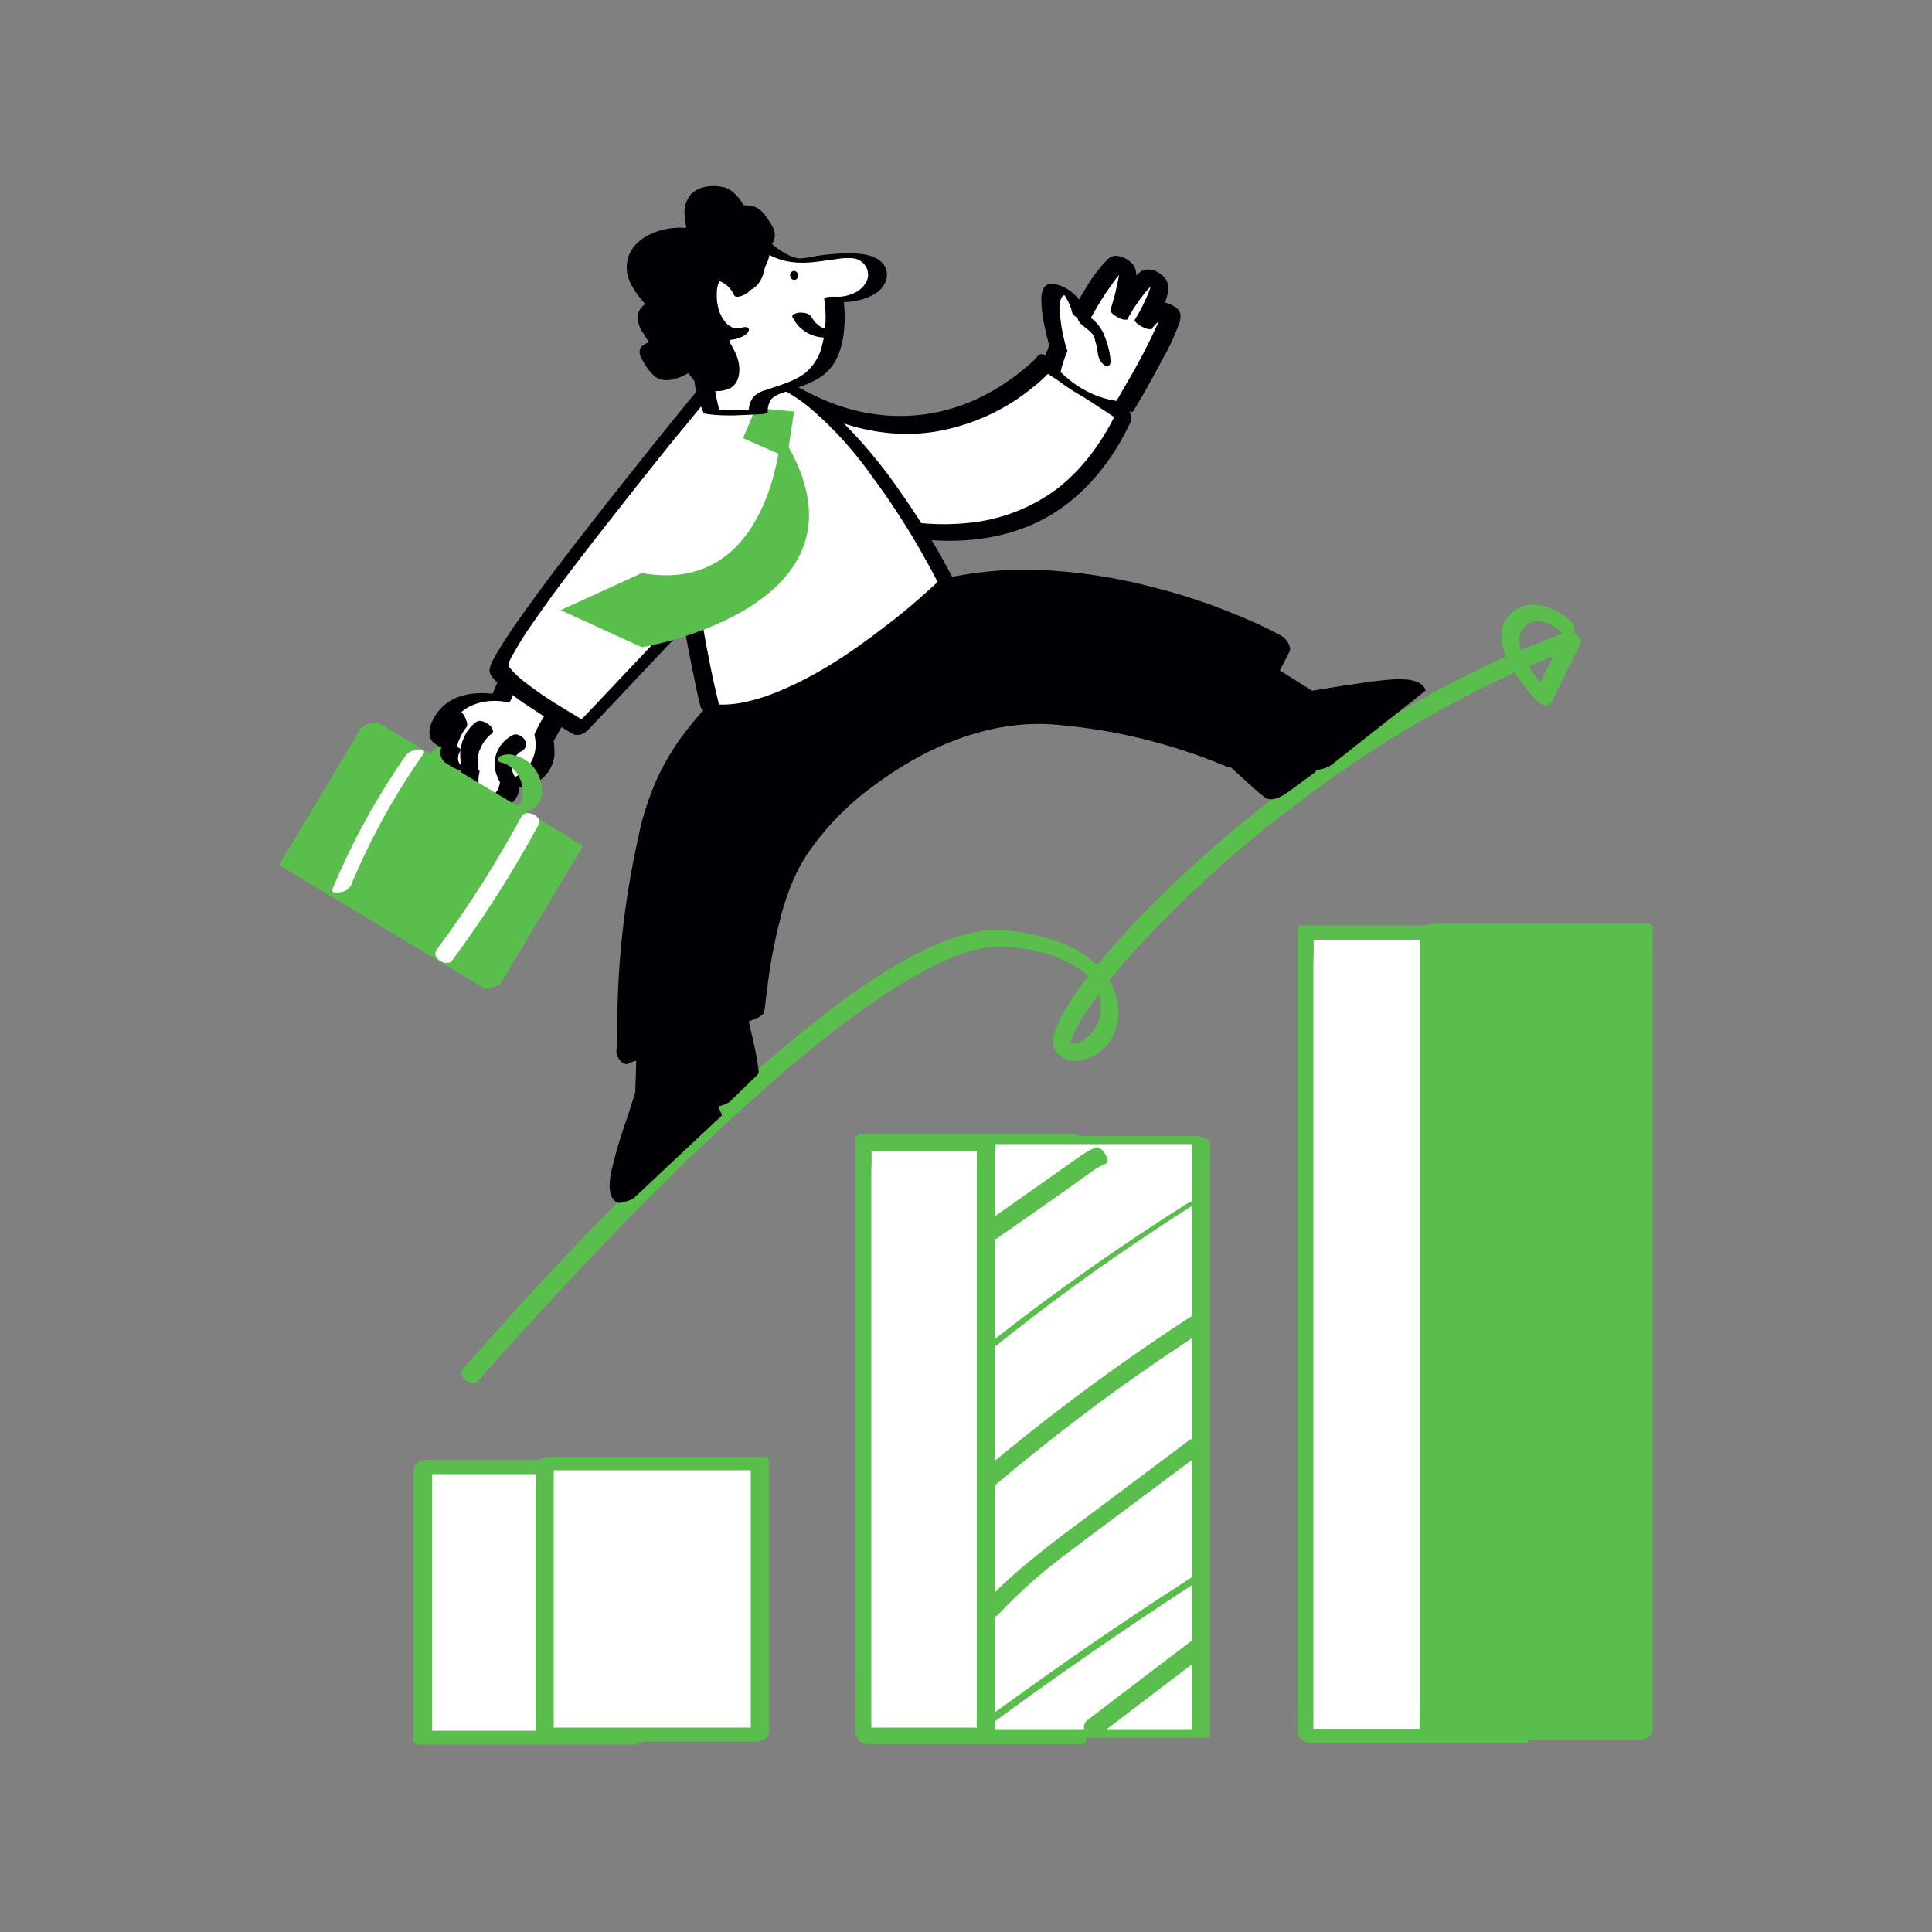<svg transform="scale(1)" version="1.1" id="nsX9LLWlpf" xmlns="http://www.w3.org/2000/svg" xmlns:xlink="http://www.w3.org/1999/xlink" x="0px" y="0px" viewBox="0 0 500 500" xml:space="preserve" class="pbimage_pbimage__wrapper__image__0LEis false"><rect x="0" y="0" width="500" height="500" fill="#808080" stroke="none"/><title>Chart 10</title><style type="text/css"> .st0{fill:#FFFFFF;} .st1{fill:#59BE4C;} .st2{fill:#000005;}
 .st2{fill:#000005;}
 .st1{fill:#59BE4C;}
 .st0{fill:#FFFFFF;}</style><g id="graph"><rect class="st0" x="109.3" y="379.6" width="55.6" height="70.1" fill="#FFFFFF"></rect><path class="st1" d="M166,377.8h-55.6c-1.4,0-3.4,1-3.4,2.6v70.1c0,0.6,0.7,1,1.3,1h55.6c1.4,0,3.4-1,3.4-2.6v-70
		c0-2.2-4.6-0.5-4.6,1.5v70.1l3.4-2.6h-55.6l1.3,1v-70l-3.3,2.6h55.6c1.3,0,2.4-0.6,3.1-1.7c0.4-0.5,0.3-1.3-0.3-1.7
		C166.6,377.8,166.3,377.8,166,377.8z" fill="#59BE4C"></path><rect class="st0" x="223.4" y="295.8" width="55.6" height="153.5" fill="#FFFFFF"></rect><path class="st1" d="M278.2,293.6h-55.6c-0.6,0-1.2,0.5-1.2,1.1v134.6c0,6.2-0.1,12.4,0,18.7v0.2c0,1.6,1.3,3,2.9,3.2h55.6
		c0.6,0,1.2-0.5,1.2-1.1V315.7c0-6.2,0.1-12.4,0-18.6v-0.3c0-1.2-0.8-2.4-1.9-2.9c-0.8-0.4-2.2-0.4-2.2,0.8V442c-0.1,2-0.1,4,0,6
		c0,0.1,0,0.2,0,0.2l1.2-1.1h-55.6l2.9,3.2V303c0.1-2,0.1-4,0-6c0-0.1,0-0.2,0-0.3l-1.2,1.1h55.6c1.2,0,1.4-1.3,1-2.2
		C280.5,294.6,279.4,293.8,278.2,293.6z" fill="#59BE4C"></path><rect class="st0" x="338" y="241.4" width="55.6" height="207.9" fill="#FFFFFF"></rect><path class="st1" d="M392.3,239.5h-55.6c-0.7,0-0.9,0.6-0.9,1.1V440c0,2.7-0.1,5.4,0,8.1c0,0.1,0,0.2,0,0.4c0,1.5,2.2,2.6,3.4,2.6
		h55.6c0.7,0,0.8-0.5,0.8-1.1V250.6c0-2.7,0.1-5.4,0-8.1c0-0.1,0-0.2,0-0.4c0-1.7-4.3-4-4.3-1.5V440c0,2.7-0.2,5.4,0,8.1
		c0,0.1,0,0.2,0,0.4l0.8-1.1h-55.6l3.4,2.6V250.6c0-2.7,0.2-5.4,0-8.1c0-0.1,0-0.2,0-0.4l-0.9,1.1h55.6c1.2,0,0.9-1.4,0.4-2
		C394.6,240.2,393.5,239.6,392.3,239.5z" fill="#59BE4C"></path><rect class="st0" x="141.1" y="378.8" width="55.6" height="70.1" fill="#FFFFFF"></rect><path class="st1" d="M197.8,377h-55.6c-1.4,0-3.5,0.8-3.5,2.5v70.1c0.1,0.6,0.6,1.1,1.2,1.1h55.6c1.4,0,3.5-0.8,3.5-2.5v-70.1
		c0-2.3-4.7-0.7-4.7,1.4v70.1l3.4-2.5h-55.6l1.2,1.1v-70.1l-3.4,2.4h55.6c1.3,0.1,2.5-0.5,3.2-1.5c0.4-0.5,0.4-1.3-0.2-1.7
		C198.4,377.1,198.1,377,197.8,377z" fill="#59BE4C"></path><rect class="st0" x="255.2" y="295.1" width="55.6" height="153.5" fill="#FFFFFF"></rect><path class="st1" d="M309.3,294h-55.6c-0.1,0-0.9,0-0.9,0.3v147.2c0,2-0.1,4,0,6c0,0.1,0,0.2,0,0.3c0,1.3,2.9,1.9,3.9,1.9h55.6
		c0.1,0,0.9,0,0.9-0.3V302.2c0-2,0.1-4,0-6v-0.3c0-1.4-4.7-2.4-4.7-1.6v151.1c-0.1,0.7-0.1,1.4,0,2.1c0,0.1,0,0.2,0,0.3l0.9-0.3
		h-55.6l3.8,1.9V298.2c0.1-0.7,0.1-1.4,0-2.1c0-0.1,0-0.2,0-0.3l-0.9,0.3h55.6c0.9,0,1.1-0.5,0.4-1.1
		C311.7,294.4,310.5,294,309.3,294z" fill="#59BE4C"></path><rect class="st1" x="369.8" y="240.7" width="55.6" height="207.9" fill="#59BE4C"></rect><path class="st1" d="M426.5,239.1h-55.6c-1.2,0-3.5,0.8-3.5,2.3v199.4c0,2.7-0.1,5.4,0,8.1c0,0.1,0,0.2,0,0.4c0,0.6,0.6,1,1.2,1
		h55.6c1.2,0,3.5-0.8,3.5-2.3V248.5c0-2.7,0.1-5.4,0-8.1V240c0-2.1-4.7-0.5-4.7,1.4v199.5c0,2.7-0.1,5.4,0,8.1v0.4l3.5-2.3h-55.6
		l1.2,1V248.5c0-2.7,0.1-5.4,0-8.1c0-0.1,0-0.2,0-0.4l-3.5,2.3h55.6c1.2,0,2.4-0.5,3.2-1.5C427.9,240.1,427.6,239.1,426.5,239.1z" fill="#59BE4C"></path><path class="st1" d="M284.2,449.2l26.4-20.1c1-0.7,1.3-2.1,0.6-3.1c0,0,0,0,0,0c-0.6-0.9-2.2-1.8-3.3-1l-26.4,20.1
		c-1,0.7-1.3,2.1-0.6,3.1c0,0,0,0,0,0C281.5,449.2,283.1,450.1,284.2,449.2L284.2,449.2z" fill="#59BE4C"></path><path class="st1" d="M256.9,445.9c13.6-10,27.5-19.7,41.6-29.1c4-2.7,8-5.3,12.1-7.9c0.4-0.3,1.7-1.3,1-1.8s-2.5,0.6-3,1
		c-14.2,9.1-28.2,18.6-41.9,28.4c-3.9,2.8-7.9,5.7-11.8,8.5c-0.4,0.3-1.7,1.2-1,1.8S256.5,446.3,256.9,445.9L256.9,445.9z" fill="#59BE4C"></path><path class="st1" d="M258.4,417.8c5.7-6.1,12-11.6,18.7-16.5c7.1-5.4,14.3-10.7,21.5-16.1l12.6-9.4c2.5-1.9-1.3-4.6-3.4-3.1
		l-22.4,16.8c-6.9,5.2-14,10.3-20.6,15.9c-3.7,3.1-7.3,6.5-10.6,10.1c-0.6,0.8-0.5,2,0.4,2.6c0.1,0.1,0.2,0.2,0.4,0.2
		C256.1,418.9,257.5,418.7,258.4,417.8L258.4,417.8z" fill="#59BE4C"></path><path class="st1" d="M257.6,384.3c13.5-11.4,27.5-22.1,42.1-32.1c4.1-2.8,8.3-5.6,12.5-8.3c0.3-0.2-2.7-4-3.5-3.5
		c-14.8,9.6-29,19.8-42.8,30.8c-4,3.2-7.9,6.4-11.8,9.6C253.6,381.2,256.9,384.8,257.6,384.3L257.6,384.3z" fill="#59BE4C"></path><path class="st1" d="M257.4,348.6c13.3-10.7,27.1-20.8,41.4-30.2c4-2.7,8-5.3,12.1-7.8c0.8-0.5-0.8-0.1-1-0.1
		c-1.1,0.3-2.2,0.7-3.2,1.3c-14.5,9.2-28.5,18.9-42.2,29.3c-3.9,3-7.8,6-11.6,9.1c-0.3,0.2,1.6-0.2,1.8-0.2
		C255.6,349.6,256.6,349.2,257.4,348.6L257.4,348.6z" fill="#59BE4C"></path><path class="st1" d="M258,320.5l14.3-10l6.9-4.9c2.3-1.6,4.5-3.5,7.1-4.5c1.3-0.5-1.2-4.8-2.8-4.1c-2.5,1-4.7,2.8-6.9,4.3l-7.1,5
		l-14.2,10C253.9,317.3,256.7,321.5,258,320.5L258,320.5z" fill="#59BE4C"></path></g><g id="arrow"><path class="st1" d="M123.8,357.4c3.3-3.9,6.8-7.7,10.2-11.5c8.4-9.3,17-18.5,25.7-27.5c11-11.4,22.3-22.4,34.1-33
		c11.1-10,22.7-19.8,35.2-28c5-3.4,10.3-6.4,15.8-8.9c2.2-1,4.5-1.8,6.8-2.5c1.1-0.3,2.2-0.6,3.3-0.7l1.5-0.2c0.5-0.1-0.3,0,0.3,0
		l0.8-0.1c4-0.1,7.9,0.4,11.7,1.4c1.9,0.4,3.8,1.1,5.6,1.9c0.9,0.4,1.7,0.8,2.6,1.3c0.6,0.3,1.3,0.7,1.9,1.2
		c0.6,0.4,1.2,0.8,1.7,1.2c0.6,0.5-0.3-0.4,0.2,0.2c0.1,0.1,0.2,0.2,0.3,0.3c0.3,0.3,0.5,0.6,0.8,0.9c0.3,0.4,0.6,0.8,0.9,1.2
		c0.3,0.6,0.6,1.1,0.9,1.7c0.3,0.6,0-0.1,0.2,0.5c0.1,0.3,0.2,0.5,0.2,0.8s0.1,0.5,0.2,0.8s0.2,1.1,0.1,0.7c0.1,1.1,0.1,2.1,0,3.2
		c-0.1,0.5,0-0.3,0,0.1c0,0.1,0,0.3-0.1,0.4c-0.1,0.3-0.1,0.5-0.2,0.8c-0.2,0.5-0.3,1-0.6,1.5c-0.1,0.2-0.2,0.4-0.3,0.6
		c0.1-0.1,0,0-0.2,0.3c-0.3,0.4-0.6,0.9-0.9,1.3c-0.3,0.4-0.6,0.7-1,1c-0.1,0.1-0.3,0.2,0,0c-0.1,0.1-0.2,0.2-0.3,0.2l-0.6,0.5
		c-0.4,0.2-0.8,0.5-1.2,0.7c-0.4,0.2,0.3-0.1-0.3,0.1c-0.2,0.1-0.5,0.2-0.8,0.2l-0.6,0.1c-0.6,0.1,0.3,0-0.3,0c-0.5,0-1,0-1.5-0.1
		c0.7,0.1-0.4-0.3,0.4,0.1c-0.4-0.2,0.2,0.1,0.3,0.2c-0.5-0.4,0.3,0.3,0.2,0.2c-0.3-0.4,0.4,0.7,0.1,0.1c0.4,0.6,0.2,0.5,0.1,0.2
		c-0.1-0.4,0,0.4,0,0.2s0-0.5,0-0.7s0.1-0.5,0-0.2s0-0.2,0.1-0.3c0.4-1.5,1-3,1.8-4.3l0.2-0.4l0.4-0.6c0.3-0.5,0.6-1,0.9-1.5
		c0.6-1,1.3-2,2-3c3.8-5.3,7.9-10.3,12.3-15.1c12.6-13.6,26.3-25.9,41.1-37c17.6-13.5,36.8-25,57-34.2c5-2.2,10.1-4.3,15.2-6.1
		l-3.3-3.2l-7.4,14.8l3.8,0.1c-2.7-2.6-4.9-5.7-6.6-9c-1-1.9-1.8-4.4-1-6.5c1-2.4,3.6-3.6,6-2.8c1.7,0.5,3.3,1.4,4.6,2.6
		c0.8,0.7,2.4,1,3.1,0.1s0-2.3-0.8-3c-4.2-3.8-11.4-6.4-15.8-1.5c-4.8,5.2-0.1,13,3.3,17.6c1.2,1.6,2.5,3.2,3.9,4.6
		c1.1,1.1,3,1.8,3.8,0.1l7.4-14.8c0.8-1.6-1.8-3.7-3.3-3.2c-21.9,7.9-42.4,19.1-61.5,32.3c-16.8,11.6-32.5,24.7-46.8,39.1
		c-5.4,5.4-10.4,11.1-15.2,17c-3.2,3.9-6,8.2-8.3,12.7c-1.3,2.7-2.4,6.4,0.4,8.6c3.4,2.8,8.9,0.7,11.6-2.1c3.4-3.4,4.3-8.7,3-13.2
		c-1.8-6.7-7.8-11.3-14-13.8c-4.9-1.8-10-3-15.2-3.3c-2.4-0.2-4.9-0.1-7.3,0.4c-5.2,1.1-10.2,3-14.9,5.5
		c-12.7,6.5-24.1,15.5-35,24.6c-12.7,10.6-24.8,22-36.5,33.7c-10.3,10.2-20.3,20.6-30.1,31.3c-5.2,5.7-10.4,11.5-15.5,17.3l-0.7,0.8
		C118.2,356.2,122.1,359.3,123.8,357.4L123.8,357.4z"></path></g><g id="character"><path class="st2" d="M313.8,191.2c0,0,15.9,15,16.5,14.7s7.9-5.9,7.9-5.9l-5.3-7.6l9.5,5.8l24.2-19.1c0,0-1.1-3.3-8.9-2.4
		s-20,3-20,3l-13.1-8.2L313.8,191.2z"></path><path class="st2" d="M311.4,191.9c3.3,3.1,6.6,6.2,10,9.3c1.9,1.7,3.7,3.4,5.7,5s4.7-0.1,6.5-1.4l6.8-5c0.1-0.1,0.2-0.2,0.2-0.4
		l-5.3-7.6l-4.7,1.6l9.5,5.8c0.5,0.3,1.6-0.1,2.1-0.2c0.8-0.2,1.6-0.5,2.3-1l21.2-16.7l3-2.4c0.2-0.1,0.2-0.2,0.2-0.4
		c-1-2.8-5.8-2.8-8-2.7c-3.1,0.2-6.3,0.6-9.4,1.1c-2.8,0.4-5.6,0.8-8.4,1.3l-4.5,0.7h1.2l-13.1-8.2c-0.5-0.3-1.9,0.1-2.4,0.3
		s-1.8,0.5-2.2,1.1l-9.5,17.2l-1.4,2.4c-0.4,0.6,1.7,0.2,1.9,0.2c0.8-0.2,2.4-0.5,2.8-1.3l9.5-17.2l1.4-2.4l-4.6,1.4l5.7,3.6
		c2.4,1.5,4.7,3.2,7.1,4.4c0.7,0.3,1.4,0.3,2.1,0.1c1.5-0.3,3-0.5,4.5-0.8c4.8-0.8,9.6-1.6,14.5-2.1c2.2-0.2,4.6-0.3,6.6,0.9
		c0.6,0.3,1,0.8,1.3,1.4l0.2-0.4l-21.2,16.7l-3,2.4l4.4-1.2l-9.5-5.8c-0.7-0.4-5,1.1-4.7,1.6l5.3,7.6l0.2-0.4c-2.6,2-5.2,4-7.9,5.9
		l1.4-0.7l0,0l2.4-0.6c1,0,0.6,0.1,0.3-0.2c-0.2-0.2-0.4-0.3-0.6-0.5c-0.7-0.5-1.3-1.1-2-1.7c-1.9-1.6-3.7-3.3-5.5-5s-3.6-3.3-5.4-5
		l-1.8-1.6l-0.5-0.5c-0.1-0.1-0.3-0.2-0.1-0.1c-0.6-0.5-1.9,0-2.6,0.2C313.5,190.7,311.1,191.6,311.4,191.9z"></path><path class="st2" d="M189.4,257.8c0,0,4.7,20.4,4.3,20.8s-7,7-7,7l-6.7-6.4l4.3,10.3l-22.5,21.1c0,0-3.1-1.6-1.1-9.2
		s5.9-19.3,5.9-19.3l0.4-14.9L189.4,257.8z"></path><path class="st2" d="M187,258.5c0.9,4,1.8,8,2.7,12c0.5,2.4,1,4.8,1.4,7.2c0.1,0.5,0.2,1.1,0.2,1.6c0-0.2,0.1-0.2-0.2,0.1l-1.1,1.1
		l-5.4,5.4l4.6-1.1l-6.7-6.4c-0.7-0.6-5.1,0.7-4.8,1.4l4.3,10.3l0.2-0.4l-19.7,18.5l-2.8,2.6l4.4-1.2c-1.9-1-1.7-4.5-1.5-6.2
		c0.4-2.5,1.1-5,1.9-7.5c0.7-2.4,1.4-4.7,2.2-7c0.6-1.9,1.2-3.7,1.8-5.6c0.3-0.7,0.5-1.3,0.6-2c0.1-0.7,0.1-1.5,0.1-2.2l0.1-4.7
		l0.2-7.9l-1,0.8l19.5-8.3l2.8-1.2c0.5-0.2,1.5-0.7,0.6-1s-2.6,0.5-3.3,0.8l-19.5,8.2l-2.8,1.2c-0.3,0.1-1,0.4-1,0.8
		c-0.1,4.9-0.2,9.8-0.4,14.7c0,0.4,0.1-0.2,0,0.2s-0.3,0.9-0.4,1.3c-0.6,1.8-1.1,3.5-1.7,5.3c-1.7,4.7-3.1,9.5-4.2,14.3
		c-0.4,2.1-0.9,6.3,1.6,7.6c0.5,0.3,1.6-0.1,2.1-0.2c0.8-0.2,1.6-0.5,2.3-1l19.7-18.5l2.8-2.6c0.1-0.1,0.2-0.2,0.2-0.4l-4.3-10.3
		l-4.8,1.5l6.7,6.4c0.8,0.8,3.9-0.4,4.6-1.1l4.8-4.7c0.7-0.7,1.5-1.4,2.2-2.1c0.4-0.5,0.4-0.7,0.3-1.3c-0.6-5-2-10.1-3.1-15
		c-0.4-1.7-0.8-3.3-1.1-5C191.7,256.3,186.8,257.6,187,258.5z"></path><path class="st2" d="M160.9,273.1c0,0,34.7-10.9,35.2-13s0.8-15,6.6-31.9c7.4-21.7,41.5-45.1,68-43c15.9,1.2,31.5,5,46.2,11.2
		l15-29.6c-19.9-10.4-41.9-16.3-64.3-17.1c-36.3-1-89.7,24.4-100.1,63.3C159.9,241.8,160.9,273.1,160.9,273.1z"></path><path class="st2" d="M162.1,275.3c8.6-2.7,17.2-5.5,25.7-8.6c2.2-0.8,4.4-1.6,6.6-2.6c0.9-0.4,2.6-0.9,3.2-1.9
		c0.2-0.6,0.3-1.2,0.4-1.8c0.1-1,0.2-2.1,0.4-3.2c0.4-3.6,0.9-7.2,1.6-10.8c1.7-8.7,3.9-17.7,8.8-25.2c4.6-6.8,10.4-12.8,17.1-17.7
		c13.7-10.3,30.7-17.6,48-15.9c14.8,1.3,29.4,4.9,43.1,10.6l0.7,0.3c0.3,0.2,0.7,0.1,0.9-0.2l13.2-25.9l1.9-3.7
		c0.7-1.3-0.9-3.5-2-4.1c-2.9-1.6-6-3.1-9.1-4.4c-7.7-3.3-15.6-6.1-23.7-8.1c-10.8-2.9-22-4.5-33.2-4.7c-8.1,0-16.1,1-24,2.9
		c-17.6,4.1-34.1,11.9-48.3,23c-6.9,5.3-13,11.7-18,18.8c-2.3,3.4-4.4,7.1-6,10.9c-1.8,4.4-3.3,9-4.2,13.7c-4,17.8-5.8,36-5.4,54.3
		c0,0.3,0,0.6,0,1c0.1,1.2,0.7,2.3,1.7,3.1c0.8,0.6,1.4,0.2,1.3-0.7c-0.1-4.6,0-9.1,0.2-13.8c0.4-10.6,1.6-21.2,3.4-31.6
		c1.7-9.7,3.9-19.4,8.9-28c4.3-7.3,9.8-13.9,16.2-19.4c13.3-11.8,29.6-20.2,46.6-25.1c8-2.4,16.2-3.9,24.5-4.4
		c10.3-0.4,20.7,0.6,30.8,2.8c13.6,2.7,26.8,7.3,39.1,13.8l0.6,0.3l-2-4.1l-13.2,25.9l-1.9,3.7l0.9-0.2c-3.3-1.5-6.7-2.7-10.1-3.8
		c-8.4-2.8-17-4.9-25.8-6.2c-4.9-0.9-9.9-1.3-14.9-1.4c-4,0.1-8.1,0.7-12,1.6c-8.6,2.2-16.8,5.7-24.3,10.5
		c-7.3,4.6-13.9,10.3-19.5,16.9c-2.4,2.9-4.6,6-6.3,9.4c-1.9,4-3.5,8.3-4.5,12.6c-2,7.4-3.3,15-4.1,22.6c-0.1,0.6-0.2,1.4-0.3,2
		c0-0.5,0.1-0.2,0-0.1s0.2-0.2,0,0c-0.2,0.1-0.4,0.3-0.6,0.4c-1.6,0.9-3.3,1.7-5,2.3c-9.4,3.7-19,6.7-28.6,9.8l-0.7,0.2
		C158.4,271.3,160.5,275.8,162.1,275.3z"></path><path class="st0" d="M213.8,130.9c0,0,54.1,26.1,77.1-23.4l-20.7-13.5c0,0-29.4,33.2-70.8,3.7L213.8,130.9z"></path><path class="st2" d="M213.9,133c6.5,2.9,13.3,5,20.3,6c13.4,2.2,27.7,0.9,39.3-6.7c8.5-5.6,14.8-13.9,19.1-23.1
		c0.5-1.3,0-2.8-1.2-3.6l-18.1-11.8l-2.6-1.7c-0.7-0.5-1.5-0.7-2.1,0c-0.3,0.3-0.5,0.6-0.8,0.9s0.2-0.2-0.2,0.2l-0.6,0.6
		c-0.5,0.4-0.9,0.8-1.4,1.2c-2.8,2.4-5.8,4.5-9,6.3c-9.7,5.6-21,7.6-32.1,5.6c-9-1.6-17.3-5.8-24.7-11c-1.7-1.2-2.9,0.4-2.1,2.1
		l12.7,29.1l1.8,4.1c0.4,0.9,1.4,2.2,2.6,2s1.1-1.7,0.7-2.5l-12.6-29.1l-1.8-4.1l-2.1,2.1c12.5,8.9,27.6,14.6,43.1,12.1
		c9.4-1.6,18.2-5.6,25.5-11.7c1.6-1.2,3-2.6,4.4-4.1h-2.1l18.1,11.8l2.6,1.7l-1.2-3.6c-3.8,8.1-9,15.5-16.1,20.9
		c-5.7,4.2-12.4,7-19.4,8.2c-6.2,1-12.5,1-18.7,0.1c-2.7-0.4-5.4-0.9-8.1-1.6c-1.2-0.3-2.4-0.6-3.6-1l-1.5-0.5l-0.4-0.1h0.1
		l-0.8-0.3c-2.3-0.7-4.6-1.6-6.8-2.7c-0.6-0.4-1.4-0.1-1.7,0.5c-0.1,0.2-0.2,0.5-0.2,0.8C212,131.2,212.7,132.4,213.9,133z"></path><path class="st0" d="M184,183.4c0,0-20.6-80,5.7-85.6s55.6,53.5,55.6,53.5S207.8,187.3,184,183.4z"></path><path class="st2" d="M186.4,183.6c-1.9-7.3-3.3-14.7-4.6-22.1c-2.3-13.5-4-27.4-2.7-41.1c0.5-5.3,1.5-11.1,4.4-15.7
		c1.1-1.8,2.7-3.4,4.5-4.6c2-1.2,4.3-1.7,6.6-1.5c-0.5,0,0.5,0,0.7,0.1c0.4,0,0.7,0.1,1.1,0.1c-0.6-0.1,0.4,0.1,0.6,0.1
		c0.4,0.1,0.8,0.2,1.2,0.3c0.7,0.2-0.5-0.2,0.2,0l0.4,0.1c0.4,0.1,0.7,0.2,1.1,0.4s0.7,0.3,1.1,0.4c-0.1,0-0.4-0.2,0.1,0l0.8,0.4
		c2.9,1.5,5.7,3.3,8.2,5.5c5.8,5,10.9,10.7,15.3,16.9c6.5,8.7,12.2,17.9,17.2,27.6l0.2,0.5l0.1-0.6c-4.4,4.1-8.9,8-13.7,11.6
		c-9,7-18.7,13.5-29.4,17.6c-2.8,1.1-5.7,1.9-8.6,2.4c-2.5,0.4-5.1,0.5-7.6,0.1c-0.7-0.1-2.2,0-2,1s2.1,1.3,2.8,1.5
		c11.3,1.8,22.8-3.6,32.3-9.1c9.2-5.4,17.8-11.7,25.8-18.8c1.7-1.5,3.4-3,5-4.5c0.2-0.2,0.2-0.4,0.1-0.6c-4.4-8.7-9.4-17-15-24.9
		c-4.5-6.5-9.6-12.6-15.2-18.1c-5.3-5.1-11.4-9.6-18.7-11.5c-5.6-1.5-12.2-1.3-16.8,2.6c-4,3.3-5.8,8.7-6.8,13.7
		c-1.2,6.7-1.6,13.5-1.2,20.3c0.3,7.2,1,14.5,2.1,21.6c0.9,6.1,2,12.1,3.2,18c0.7,3.1,1.2,6.4,2.1,9.5c0,0.1,0.1,0.3,0.1,0.4
		C182,184.6,186.8,185.2,186.4,183.6z"></path><polygon class="st1" points="195.6,105.6 192.3,113.4 203.7,118.4 205.5,106.5 	"></polygon><path class="st0" d="M196.4,62.1c0,0,5.9,5.8,11.7,5.2s17-3.5,18.7,2.2s-6,8.4-11.1,7.8c0,0,2.5,15.3-6.3,20.1s-13.2,2.6-13.3,9
		c0,0-12.2,0.7-12.5-0.1c-0.6-1.7-6.5-24.2,6.9-32.6C190.6,73.7,198.3,69.5,196.4,62.1z"></path><path class="st2" d="M194,62.3c1.9,1.8,4,3.3,6.4,4.3c4,1.7,7.9,1.6,12.1,1c1.7-0.2,3.4-0.5,5.1-0.7c0.7-0.1,1.4-0.1,2.1-0.1
		c0.5,0,0.9,0,1.4,0.1c2.3,0.4,3.9,2.6,3.5,4.9c-0.1,0.3-0.1,0.6-0.3,0.9c-0.7,1.5-2,2.7-3.6,3.3c-0.8,0.3-1.6,0.6-2.5,0.7
		c-0.4,0.1-0.8,0.1-1.1,0.1h-0.6c-0.2,0-3.3-0.2-3.2,0.6c0.6,3.9,0.5,8-0.5,11.8c-0.6,2.9-2.2,5.5-4.5,7.4c-2.9,2.2-6.6,3.1-10,4.3
		c-1.2,0.3-2.4,0.9-3.3,1.8c-0.8,1.1-1.3,2.4-1.2,3.8l1.9-0.6c-1.3,0.1-2.6,0.1-3.9,0.2L190,106h-1.4c-0.5,0-1,0-1.5,0h-0.7H186
		c-0.5,0,0.3,0,0,0h-0.6c-0.4,0,0.4,0.1,0.1,0c0.2,0,0.6,0.2,0.6,0.2c0.2,0,0.1,0.3,0.1,0.1c-0.1-0.4-0.2-0.8-0.3-1.2
		c-0.4-1.5-0.7-3.1-0.9-4.6c-1.3-9.1-0.7-20.8,7.9-26.3c4.1-2.6,7.3-6.8,6.1-11.9C198.6,61.1,193.8,61.6,194,62.3
		c0.6,2.8,0,5.8-1.9,8c-0.7,0.8-1.5,1.6-2.3,2.3c-0.3,0.2-0.6,0.4-0.9,0.6c-0.1,0.1-0.2,0.2-0.3,0.2c-4.4,2.8-7.4,7.3-8.4,12.5
		c-1,4.9-1,9.8-0.2,14.7c0.2,1.6,0.5,3.2,0.9,4.7c0.1,0.3,0.2,0.7,0.3,1c0.4,0.7,1.5,0.8,2.2,0.9c4.4,0.6,9,0.2,13.4,0
		c0.3,0,1.8-0.1,1.9-0.6c-0.1-1.2,0.3-2.4,1-3.4c0.8-0.7,1.7-1.2,2.7-1.5c3.5-1.2,7.1-2.2,10.2-4.3c4.8-3.2,6-9.8,6-15.2
		c0-1.6-0.1-3.2-0.3-4.7l-3.2,0.6c3.9,0.4,8.4-0.1,11.7-2.3c2.6-1.7,3.9-5.4,1.4-7.9s-7.2-2.4-10.5-2.3c-2,0.1-4.1,0.3-6.1,0.6
		c-1.5,0.3-3.1,0.6-4.6,0.7c-1.9-0.1-4-1.4-5.5-2.4c-1-0.7-2-1.5-2.8-2.4c-0.7-0.7-2.2-0.6-3.1-0.5C195.5,61.5,193.4,61.7,194,62.3z
		"></path><path class="st2" d="M177.4,94.4c0,0-7.1,4.4-9.6,0.6s2.7-4.3,2.7-4.3s-8.3-6.8-0.9-10.7c0,0-8.5-4.5-5.1-12.1s14.7-6.8,14.7-6.8
		s-3.1-9.2,5.3-10.5s8.1,4.9,8.1,4.9s5.3-0.9,6.4,2.3s-2.4,5.6-2.4,5.6s1.3,9.6-6.1,10.4l-3.3,13.5c2.2,2.3,3.1,5.5,2.4,8.6
		C188.5,100.9,178.9,100.4,177.4,94.4z"></path><path class="st2" d="M176,92.3c-2.1,1.3-5.2,2.7-7.6,2c-0.3-0.1-0.9-0.6-1.2-0.6l1.5,2.1l-0.1-0.2c0-0.2-0.1-0.5,0-0.7
		c0.1-0.6,0.4-1,0.9-1.3c0.7-0.5,1.6-0.8,2.5-0.8c-0.3-0.7-0.6-1.3-1-1.9c-0.5-0.8-1.1-1.5-1.7-2.1l-0.1-0.1
		c-0.2-0.2-0.5-0.4-0.7-0.7l-0.2-0.2c-0.1-0.1-0.2-0.4-0.2-0.2c0,0,0.8,1.6,0.4,0.4c-0.9-2.6,0.5-4.5,2.7-5.8
		c0.3-0.2-2.3-3.8-2.8-4.1c-1-0.5-1.9-1.2-2.7-2c-0.1-0.2-0.3-0.3-0.4-0.4c0.3,0.3,0.6,0.7,0.8,1.1c0-0.3-0.5-1.2-0.6-1.5
		c-0.3-1.4-0.3-2.9,0.2-4.2c1.6-4.9,6.6-7.1,11.4-7.7c1.2-0.2,2.5-0.2,3.8-0.1V63c-1-3.2-0.9-7.4,2.3-9.3c2.3-1.4,6.3-1.8,8.7-0.3
		c0.2,0.1,0.4,0.3,0.6,0.4c0.7,0.7,0.3,0.1-1.4-2c-0.1-0.1-0.1-0.1,0,0s0.2,0.6,0.2,0.9c0.1,0.3,0.1,0.7,0.1,1
		c0,0.7,1.1,1.9,1.4,2.4c0.2,0.3,1,1.7,1.5,1.6c1.8-0.3,3.6,0,5.2,0.8c0.9,0.7,0.4-0.1-1.7-2.5c0.1,0.2,0.1,0.4,0.2,0.6
		c0.1,0.5,0.1,0.9,0,1.4c-0.2,0.6-0.4,1.2-0.8,1.7c-0.5,0.7-1,1.2-1.7,1.7v0.1c0.4,2.6-0.2,5.3-1.5,7.5c-0.5,0.7-1.1,1.3-1.8,1.8
		c-0.4,0.3-0.9,0.5-1.4,0.6c-0.3,0.1-1.2,0.1-1.4,0.3s-0.2,0.8-0.2,1l-0.6,2.3l-1.4,5.6c-0.3,1.4-0.8,2.8-1,4.3
		c-0.1,0.3,0,0.7,0.2,1c0.6,1,1.2,2,2,2.9c0.1,0.2,0.2,0.2,0.3,0.3s-0.1-0.3,0,0c-0.2-0.4-0.5-0.7-0.7-1c-0.5-0.7-0.1-0.2,0,0
		c0.2,0.6,0.4,1.1,0.6,1.7c0.4,1.5,0.3,3.1-0.3,4.5c-0.8,1.9-2.9,2.8-4.9,2.8c-1.2,0-2.4-0.2-3.4-0.7c-0.5-0.3-1-0.6-1.5-0.9
		c-1-0.6-0.1-1.5,1,1.6c-0.1-0.3-0.3-0.7-0.4-1c-0.4-1-0.9-1.8-1.6-2.6c-0.2-0.3-0.6-1-1-1.2C176.3,92.5,175.9,92.1,176,92.3
		c0.6,1.9,1.5,3.5,2.7,5c0.9,1.3,2.1,2.4,3.4,3.1c2.2,1.1,4.8,1.1,7,0c2.6-1.6,2.6-5.3,1.7-7.9c-1-2.7-2.6-5.2-4.7-7.2l2.6,3.9
		l1.9-7.7l1.1-4.7c0-0.4,0.1-0.7,0.3-1.1c0.3-0.3,1.6-0.4,2.1-0.6c3.1-1.4,4-5,4-8.2c0-0.5,0-0.9-0.1-1.4s-0.1-0.2,0.1-0.4
		c1.2-1.4,2.6-2.5,2.4-4.6c-0.1-1.6-1.4-3.2-2.3-4.5c-0.7-1.1-1.7-2-2.9-2.5c-1.4-0.4-2.9-0.5-4.3-0.3l2.9,4c0-1.1-0.4-2.2-0.9-3.1
		c-1.3-2.4-3.1-5.1-5.9-5.7s-6.4-0.2-8.3,1.9c-1.3,1.6-1.9,3.6-1.6,5.7c0,0.7,0.2,1.5,0.3,2.2c0.1,0.2,0.1,0.4,0.1,0.6
		c0,0.3,0.1,0,0,0.1c-0.5,0.1-1,0.1-1.4,0c-0.9,0-1.9,0.1-2.8,0.2c-5.4,0.8-11.1,3.9-11.2,10c-0.1,3.6,2.5,7,4.7,9.5
		c1.1,1.3,2.5,2.4,4,3.3l-2.8-4c-1.5,0.9-2.9,2.1-3.1,3.9c0,1.6,0.5,3.1,1.4,4.3c1.4,2.5,3.2,4.7,5.3,6.5l-2.8-4.1
		c-1.1,0-2.2,0.5-3,1.3c-0.5,0.8-0.5,1.7-0.1,2.5c0.8,1.7,1.8,3.3,3.1,4.6c2.6,2.8,6.9,1.1,9.7-0.6C179.1,96.3,176.4,92.1,176,92.3z
		"></path><path class="st0" d="M192.3,75.1c0,0-3-5.9-7.1-3.3s-1.5,17.2,6.4,14.4"></path><path class="st2" d="M194.6,73.9c-0.8-1.7-2.1-3-3.7-3.9c-3.1-1.4-7.2,0.5-8.9,3.4c-0.9,1.9-1.2,4-0.9,6.1c0.2,2.3,1.1,4.4,2.5,6.2
		c0.8,1,1.9,1.7,3.1,2.1c1.6,0.3,3.3,0.2,4.8-0.4c0.8-0.3,2.3-1.1,2.3-2.1s-1.7-0.6-2.2-0.4s0.5-0.1,0.1,0c-0.1,0-0.3,0-0.4,0.1
		c-0.4,0.1,0.4,0,0,0h-0.2h-0.4c0.5,0,0.1,0,0,0l-0.7-0.1c-0.1,0-0.4-0.2-0.1,0l-0.3-0.1c-0.2-0.1-0.4-0.2-0.5-0.3s-0.3-0.2-0.5-0.3
		l-0.3-0.2l-0.2-0.2c-1.3-1.4-2.1-3.1-2.4-5c-0.2-0.9-0.2-1.8-0.2-2.8c0-0.4,0-0.9,0.1-1.3c0-0.2,0.1-0.4,0.1-0.6s0-0.2,0.1-0.3
		c0.1-0.3-0.1,0.2,0-0.1c0.1-0.3,0.3-0.7,0.4-1c0.1-0.1,0.3-0.4-0.1,0c0.1-0.1,0.1-0.2,0.2-0.2s0.1-0.1,0.1-0.2
		c0.1-0.3-0.4,0.4-0.1,0.1s-0.5,0.4-0.2,0.2s-0.5,0.3-0.2,0.1c0.1-0.1,0.6-0.3-0.1,0c0.5-0.2-0.5,0.2,0,0c-0.4,0.2-0.1,0,0.1,0
		s0.1,0,0,0l0.4,0.1l0.3,0.1c-0.1-0.1-0.1,0,0,0c1.5,0.7,2.7,1.9,3.4,3.5c0.4,0.9,2.2,0.1,2.8-0.2S194.9,74.8,194.6,73.9L194.6,73.9
		z"></path><path class="st2" d="M205.4,70.1c0.7,0,1.2,0.6,1.1,1.3c0,0.1,0,0.1,0,0.2c-0.3,1.3-1.9,1-2-0.2c-0.1-0.5,0.2-1.1,0.7-1.2
		C205.2,70.1,205.3,70.1,205.4,70.1z"></path><path class="st2" d="M205.1,82.1c0.4,0.7,0.8,1.4,1.3,2c1.4,1.6,3.3,2.7,5.4,3.1c1.7,0.3,3.4,0.2,5-0.3c0.4-0.1,1-0.3,1.2-0.7
		c0.2-0.3,0.1-0.7-0.2-0.9c-0.4-0.3-0.9-0.5-1.5-0.6c-0.6-0.1-1.3-0.1-1.9,0.1l-0.7,0.2c-0.5,0.1,0.5-0.1,0.1,0h-0.4
		c-0.4,0,0.7,0,0.3,0h-0.3c-0.2,0,0.7,0.1,0.3,0l-0.4-0.1c-0.2,0,0.4,0.1,0.4,0.1h-0.2l-0.2-0.1c-0.1,0-0.4-0.2-0.1,0s0,0-0.1,0
		s-0.3-0.2-0.5-0.2s0,0,0.1,0.1l-0.3-0.2c-0.3-0.2-0.5-0.4-0.8-0.6l-0.3-0.3l-0.2-0.2c-0.1-0.1,0.1,0.2,0.1,0.2l-0.1-0.1
		c-0.3-0.4-0.6-0.8-0.9-1.2c-0.1-0.2-0.2-0.4-0.4-0.6c-0.2-0.4-0.8-0.6-1.1-0.7c-0.6-0.2-1.3-0.2-1.9-0.2
		C206.3,81,204.7,81.3,205.1,82.1L205.1,82.1z"></path><path class="st1" d="M114.2,199.3c0.1-0.2,0.1-0.5,0.2-0.7l-0.1,0.3c0.3-1.1,0.9-2.2,1.7-3.1l-0.2,0.3c0.5-0.5,1.1-1,1.7-1.4
		l-0.4,0.2l0.3-0.2c0.3-0.1,0.7-0.4,0.7-0.8s-0.4-0.7-0.7-0.8c-0.6-0.2-1.2-0.3-1.8-0.3c-0.6,0-1.2,0.1-1.8,0.3
		c-1.3,0.7-2.4,1.6-3.2,2.7c-0.7,1-1.3,2.2-1.5,3.5c-0.1,0.4,0.5,0.7,0.7,0.8c1.1,0.4,2.4,0.4,3.5,0
		C113.9,200,114.1,199.7,114.2,199.3L114.2,199.3z"></path><path class="st0" d="M153.7,174.5c-4-0.5-13,16.2-13,16.2s1.5,5.4-2.2,9s-6.7,2.7-6.7,2.7c0.1,2.6-1.6,4.9-4.1,5.5
		c-4.3,1.2-7.2-4.9-6-9c0,0-8-0.5-4.9-5.7c0,0-4.8,0.3-2.8-5.4c0,0,2.8-9.5,15.8-7.4c0,0,8.6-23.5,20.8-24.8"></path><path class="st2" d="M152.1,173.5c-2.2-0.2-3.9,1.7-5.2,3.2c-1.9,2.3-3.7,4.7-5.2,7.3c-1.2,1.8-2.3,3.6-3.2,5.6
		c-0.2,0.3-0.2,0.7-0.1,1c0.3,1.4,0.3,2.8,0,4.2c-0.6,2.5-2.2,4.7-4.4,5.9c-0.8,0.5-1.6,0.8-2.5,0.9h-0.2c-0.2,0-0.4-0.1-0.2,0
		c0,0,0.6,0.1,0.9,0.2c-0.2-0.1-2.6-0.7-2.6-0.1c0.1,2.4-1.4,4.5-3.7,5.3c-0.3,0-0.5,0.1-0.8,0.2c0.1-0.4,1.9,1.2,1.2,0.3
		c-0.1-0.1-0.2-0.2-0.3-0.3c-0.6-0.6-1-1.3-1.3-2c-0.7-1.7-0.9-3.6-0.4-5.4c0.3-1-3.3-1.7-3.9-1.7c-0.3,0,0,0,0.2,0l-0.7-0.1
		c-0.3,0-0.3-0.1,0,0l-0.5-0.1c0.7,0.2,0.1,0,0,0c0.3,0.1,0.4,0.1,0.1,0c0.2,0.1,0.3,0.1,0.1,0.1s0.2,0.2-0.1,0l-0.3-0.3
		c-0.2-0.2-0.3-0.5-0.4-0.8c-0.2-1,0.1-1.9,0.6-2.7c0.5-0.9-3.9-1.8-4.3-1.7c0.6,0,0.2,0-0.1,0c0.1,0,0.7,0.1,0.4,0.1
		s1.5,0.4,1.4,0.6c-0.2-0.3-0.5-0.7-0.7-1.1c-0.1-0.7-0.1-1.5,0.1-2.2c0.2-1.1,0.7-2.1,1.2-3.1c2.9-4.6,8.4-6,13.5-5.2
		c0.3,0,1.2,0.2,1.4-0.2c1-2.7,2.2-5.3,3.5-7.8c2.5-4.8,5.4-9.6,9.5-13.1c2-1.9,4.6-3.2,7.4-3.7c1.1-0.1-0.3-1-0.6-1.1
		c-1-0.6-2.2-0.8-3.3-0.8c-5.4,0.6-9.5,4.8-12.6,8.9c-3,4.1-5.5,8.5-7.4,13.1c-0.4,1-0.9,2-1.2,3l1.4-0.2
		c-5.5-0.8-11.5-0.3-15.2,4.2c-1.7,2-3.7,6-1.5,8.2c1.9,1.6,4.3,2.4,6.8,2.3l-4.3-1.7c-2.9,5.2,5,7.2,8.8,7.4l-3.9-1.7
		c-0.5,2.3-0.2,4.7,1,6.7c1.5,2.3,4,3.8,6.8,4.1c3.6,0.6,7.3-2,7.1-5.8l-2.6-0.1c4.9,1.4,10-1.4,11.4-6.3c0.1-0.5,0.2-0.9,0.3-1.4
		c0-1.3,0-2.6-0.2-3.8c0-0.4-0.1,0.1,0-0.1s0.3-0.5,0.4-0.7c0.5-0.9,1-1.7,1.5-2.6c1.5-2.6,3.1-5.1,4.9-7.6c0.9-1.3,1.9-2.5,3.1-3.6
		c0.4-0.4,0.9-0.8,1.4-1.1c0.2-0.1,0.5-0.2,0.7-0.3c0.1-0.1,0.2,0,0.1,0c0.9,0.1,1-0.4,0.3-0.9c-1-0.6-2.2-1-3.4-1.1L152.1,173.5z"></path><path class="st2" d="M132.8,190.2c-3.1,1.5-5,4.7-4.8,8.1c0.2,1.8,0.9,3.5,2,5c0.4,0.6,0.9,1,1.5,1.2c0.5,0.2,1.1,0.2,1.6,0
		c0.9-0.6,1.2-1.8,0.6-2.8c0-0.1-0.1-0.1-0.1-0.2c-0.2-0.3-0.4-0.6-0.6-0.9c-0.1-0.1-0.1-0.2-0.2-0.4c-0.2-0.5,0.1,0.4,0,0
		s-0.2-0.5-0.3-0.8s-0.1-0.6,0,0c0-0.1,0-0.3-0.1-0.4c0-0.2-0.1-0.5-0.1-0.7c0-0.4,0,0.5,0,0.1v-0.4c0-0.2,0.1-0.4,0.1-0.6
		s0,0-0.1,0.1c0.1-0.1,0.1-0.2,0.1-0.4c0.2-0.3,0.3-0.7,0.6-1l0.1-0.1c-0.2,0.3,0,0.1,0,0s0.2-0.3,0.4-0.4c0.4-0.4,0.9-0.9,1.4-1.2
		l-0.2,0.2l0.1-0.1l0.2-0.1c0.1,0,0.2-0.1,0.2-0.1c0.9-0.6,1.2-1.8,0.6-2.8c0-0.1-0.1-0.1-0.1-0.2
		C135.2,190.6,133.8,189.7,132.8,190.2L132.8,190.2z"></path><path class="st2" d="M123.3,186.8c-1.1,0.8-2,1.8-2.7,3c-1.5,2.6-1.9,5.7-1.1,8.6c0.5,1.1,1.5,2,2.7,2.2c0.8,0.2,2,0.1,1.7-1.1
		c-0.2-0.7-0.3-1.4-0.3-2.1c0-0.7,0.1-1.4,0.2-2.1c0.1-0.3,0.1-0.6,0.2-0.9s0.1-0.2,0,0c0-0.1,0-0.1,0.1-0.2l0.2-0.4
		c0.2-0.5,0.4-1,0.7-1.4c0.4-0.7,1-1.4,1.6-2c0,0,0.2-0.2,0.2-0.2s-0.3,0.3-0.1,0.1l0.3-0.2l0.2-0.2c0.9-0.6,0-1.8-0.6-2.3
		c-0.5-0.4-1.1-0.7-1.7-0.9C124.3,186.5,123.8,186.5,123.3,186.8L123.3,186.8z"></path><path class="st2" d="M118.3,183.9c-1.7,2.2-3.1,5.2-2.7,8.1c0.1,0.6,0.3,1.2,0.5,1.7c0.2,0.6,0.6,1.1,1,1.5
		c0.2,0.2,0.6,0.6,0.9,0.4s0.3-0.7,0.2-0.9s0-0.2,0-0.4s0-0.1,0-0.1s0-0.1,0,0.1c0-0.2,0-0.4,0-0.6c0-0.2,0-0.4,0.1-0.6
		c0-0.1,0-0.2,0.1-0.4v-0.1c0,0.1,0,0.2,0,0.1c0.2-0.8,0.6-1.6,0.9-2.3c0.4-0.8,0.9-1.6,1.5-2.3c0.2-0.3,0.1-1,0-1.3
		c-0.2-0.6-0.4-1.2-0.8-1.8C119.7,184.6,118.8,183.2,118.3,183.9L118.3,183.9z"></path><rect class="st1" x="91" y="190.6" transform="matrix(0.514 -0.858 0.858 0.514 -135.625 203.205)" width="41.1" height="61.4"></rect><path class="st1" d="M129.6,253.9l-17.8-10.7l-28.4-17l-6.5-3.9l0.1,0.4l18.5-30.9l2.6-4.3l-4.6,1.4l17.8,10.7l28.4,17l6.5,3.9
		l-0.1-0.4l-18.5,31l-2.6,4.3c-0.4,0.7,1.8,0.3,1.9,0.3c0.8-0.2,2.3-0.6,2.8-1.4l18.5-30.9l2.6-4.3c0.1-0.1,0.1-0.2,0-0.3
		c0,0,0,0-0.1,0L132.9,208l-28.4-17l-6.5-3.9c-1-0.6-4,0.5-4.6,1.4l-18.5,30.9l-2.6,4.3c-0.1,0.1,0,0.2,0.1,0.3c0,0,0,0,0,0
		l17.8,10.7l28.4,17l6.5,3.9c0.8,0.5,2.3-0.2,3.1-0.5C128.4,255.1,130.2,254.2,129.6,253.9z"></path><path class="st0" d="M105.1,195.4c-7.6,10.9-14,22.5-19.1,34.8c-0.4,1,1.7,0.8,2.1,0.7c1.1-0.1,2.1-0.7,2.7-1.7
		c5-12,11.3-23.5,18.8-34.1c0.6-0.9-0.7-1.2-1.3-1.1C107,194,105.9,194.5,105.1,195.4L105.1,195.4z"></path><path class="st0" d="M134.9,211.4c-6.5,12-13.8,23.5-21.9,34.4c-1.6,2.1,2.7,4.6,4,2.8c8.3-11.2,15.8-23,22.4-35.2
		C140.6,211.2,136,209.2,134.9,211.4L134.9,211.4z"></path><path class="st1" d="M129.6,197.3c0.3,0.1,0.7,0.2,1,0.3l0.3,0.1l0.3,0.2c0.3,0.1,0.5,0.3,0.8,0.5l0.3,0.2l0.2,0.1
		c-0.1-0.1,0,0,0,0c1.6,1.4,2.6,3.4,2.8,5.6c0.1,0.5,0.1,1,0,1.5c0,0.2-0.1,0.4-0.1,0.6c0,0.2-0.1,0.4-0.1,0.5
		c-0.1,0.4-0.3,0.8-0.6,1.2c-0.1,0.1-0.1,0.2-0.2,0.2s0.1-0.1,0,0c-0.1,0.1-0.2,0.1-0.3,0.2c-0.3,0.2,0.2-0.1,0,0s-0.7,0.4-0.7,0.7
		s0.5,0.6,0.8,0.6c1.2,0.3,2.4,0.2,3.5-0.3c4.3-2.3,2.8-8.9-0.2-11.7c-1.3-1.2-2.8-2-4.5-2.4c-1.2-0.3-2.4-0.2-3.5,0.3
		C128.7,196.3,128.6,197,129.6,197.3L129.6,197.3z"></path><path class="st0" d="M180.7,103.4c0,0-53.7,65.4-51.5,70s21.2,15.3,21.2,15.3l45.2-47.8"></path><path class="st2" d="M178.7,103.2c-2.7,3.3-5.5,6.7-8.2,10.1c-6,7.5-12,15-17.9,22.6c-6.1,7.8-12.1,15.6-17.8,23.7
		c-2.1,2.9-4.1,5.9-5.9,8.9c-0.8,1.4-2.2,3.4-2.2,5.1c0,1.4,1.7,2.7,2.6,3.6c2,1.7,4.1,3.3,6.3,4.8c3.9,2.6,7.8,5.1,11.9,7.5
		l0.7,0.4c1.3,0.8,3.1,0,4.1-1.1l15.2-16.1l24.3-25.7l5.6-5.9c0.7-0.8,0.2-1.6-0.7-1.7c-1.2-0.1-2.4,0.4-3.3,1.4l-15.2,16.1
		L154,182.5l-5.6,5.9l4.1-1.1c-3-1.7-6-3.6-9-5.4c-2.4-1.5-4.7-3.1-6.9-4.8c-1.7-1.2-3.3-2.6-4.6-4.2c-0.2-0.2-0.3-0.5-0.4-0.7
		s-0.1,0.4,0,0c0-0.1,0-0.2,0-0.3c0.1-0.5,0,0.1,0-0.1c0.3-0.9,0.7-1.7,1.2-2.5c1.5-2.7,3.1-5.3,4.9-7.8c5.4-7.9,11.2-15.4,17.1-23
		c6-7.7,12.1-15.4,18.2-23c3.2-4,6.6-7.9,9.7-11.9l0.1-0.2c0.7-0.8,0.3-1.6-0.7-1.7c-1.2-0.1-2.4,0.4-3.3,1.3L178.7,103.2z"></path><path class="st0" d="M274,89.8c0,0-4.3-14.5-0.2-15s6,7.1,6,7.1s8.1-15.1,11.1-14.4s-1.2,14-1.2,14s7.7-13.1,10-10.1
		S295.9,84,295.9,84s5.9-6.7,7.3-4.1S291,105.1,291,105.1c-7.2-0.9-13.9-4.3-18.9-9.7C272.6,93.6,273.2,91.7,274,89.8z"></path><path class="st2" d="M276.2,90.8c-0.9-2.8-1.5-5.7-1.8-8.6c-0.2-1.6-0.5-3.6,0.3-5.1c0.3-0.6,0.6-0.6,1-0.9
		c0.2-0.1,0.7,0.2-0.3-0.3c-0.3-0.1-0.6-0.4-0.6-0.3c0.2,0.4,0.6,0.7,0.9,1.1c0.8,1.3,1.5,2.8,1.8,4.3c0.2,0.8,3.9,3.2,4.4,2.1
		c2-3.9,4.4-7.6,7-11.1c0.7-0.9,1.5-1.8,2.3-2.6c0.3-0.2,0.6-0.4,0.9-0.6c0.1-0.1,0.3-0.2,0.2-0.1h0.1l-2.9-1.4
		c-0.1,0-0.1-0.2-0.1-0.1c0,0.4,0.2,0.8,0.3,1.2c0,0.6,0,1.2,0,1.8c-0.1,1.3-0.4,2.7-0.7,4c-0.4,2-1,4-1.6,6
		c-0.3,1.1,3.9,3.3,4.4,2.3c1.7-3,3.6-5.8,5.9-8.3c0.6-0.7,1.2-1.3,2-1.8c0.2-0.1,0.7-0.3,0.8-0.3c0.3-0.1-3.2-2.7-2.8-1.4
		c0,0.2,0.1,0.3,0.2,0.5c0.5,2.2-0.7,4.8-1.6,6.7c-0.8,1.7-1.6,3.3-2.6,4.8c-0.5,0.8,3.6,3.2,4.4,2.3c1.5-1.8,3.4-3.3,5.5-4.4
		c0.6-0.3,0.5,0.1-1.2-0.8c-0.8-0.5-1.4-0.8-1.4-0.8s0,0.1,0,0.1c-0.1,0.3,0,0.5,0,0.8c-0.2,1-0.6,2-1,3c-2.5,5.7-5.4,11.2-8.6,16.6
		c-0.9,1.5-1.7,3-2.6,4.5l0.5-0.2c-0.3,0-0.2,0-0.1,0c-0.4-0.1-0.8-0.1-1.2-0.2c-1.3-0.2-2.5-0.6-3.7-1c-3.9-1.4-7.4-3.8-10.3-6.8
		l0.4,0.8c0.4-1.9,1-3.8,1.8-5.6c0.5-1.1-4.1-3.2-4.4-2.3c-0.7,1.6-1.2,3.3-1.7,5c-0.1,0.2-0.1,0.4-0.1,0.7c0,0.8,1.1,1.6,1.6,2.1
		c2.8,2.6,6,4.8,9.4,6.5c3.7,1.9,7.7,3.1,11.8,3.6c0.2,0,0.4,0,0.5-0.2c2.7-4.4,5.2-9,7.6-13.5c1.6-2.8,3-5.7,4.1-8.8
		c0.4-0.8,0.6-1.8,0.5-2.7c-0.2-1.8-3-3-4.5-3.2c-1.8-0.3-3.3,1-4.6,2.1c-1,0.8-1.9,1.8-2.8,2.7l4.4,2.3c1-1.6,1.9-3.3,2.7-5.1
		c0.9-2.1,2.3-5.2,1.3-7.4s-4.6-4-6.8-2.5c-1.9,1.5-3.6,3.4-4.9,5.5c-1.1,1.5-2.1,3.1-3,4.7l4.4,2.3c0.6-2,1.2-4,1.6-6
		c0.3-1.5,0.6-3,0.7-4.5c0.2-1.2,0-2.4-0.5-3.5c-1.1-1.5-2.9-2.5-4.8-2.6c-1,0.1-1.9,0.6-2.5,1.4c-2.1,2.2-3.9,4.7-5.4,7.3
		c-1.2,1.9-2.3,3.9-3.4,5.9l4.4,2.1c-0.4-1.6-1.1-3.2-2-4.6c-1.6-2.5-4.8-4.9-7.9-4.8c-2,0.1-2.3,2.1-2.4,3.7c0,2.4,0.3,4.8,0.8,7.1
		c0.3,1.5,0.7,3.1,1.1,4.6c0.3,0.9,1.7,1.6,2.5,1.9C274.5,90.9,276.5,91.6,276.2,90.8z"></path><path class="st2" d="M279.9,84c0.5,0.4,1,0.8,1.5,1.2l0.5,0.4l0.3,0.3c0,0,0.3,0.3,0.1,0.1s0.1,0.1,0.2,0.2s0.1,0.2,0.2,0.2
		s0,0-0.1-0.1c0.1,0.1,0.2,0.2,0.2,0.3l0.2,0.2c0.2,0.3-0.3-0.5-0.1-0.1c0.1,0.2,0.2,0.4,0.3,0.6s-0.2-0.5-0.1-0.2
		c0,0.1,0.1,0.2,0.1,0.3s0.2,0.4,0.2,0.7s0.1,0.2,0.1,0.4c0.1,0.3-0.1-0.4,0-0.1s0.1,0.4,0.2,0.7c0.2,0.9,0.3,1.8,0.5,2.8
		c0.1,0.6,0.4,1.2,0.8,1.8c0.3,0.4,0.7,0.8,1.2,1c1.1,0.3,1.3-0.8,1.2-1.6c-0.2-2.3-0.9-4.6-1.8-6.8c-0.6-1.2-1.3-2.3-2.3-3.2
		c-0.5-0.5-1-0.9-1.6-1.3l-0.6-0.4l-0.3-0.2c-0.1-0.1-0.5-0.4-0.1-0.1c-0.3-0.4-0.8-0.6-1.2-0.7c-0.4,0-0.7,0.3-0.8,0.7
		C278.6,81.9,279,83.2,279.9,84z"></path><path class="st1" d="M202.1,112.4c0,0-2.5,41.9-36,35.9l-21,9.6l21,9.6C166.1,167.6,230.6,156.6,202.1,112.4z"></path></g></svg>